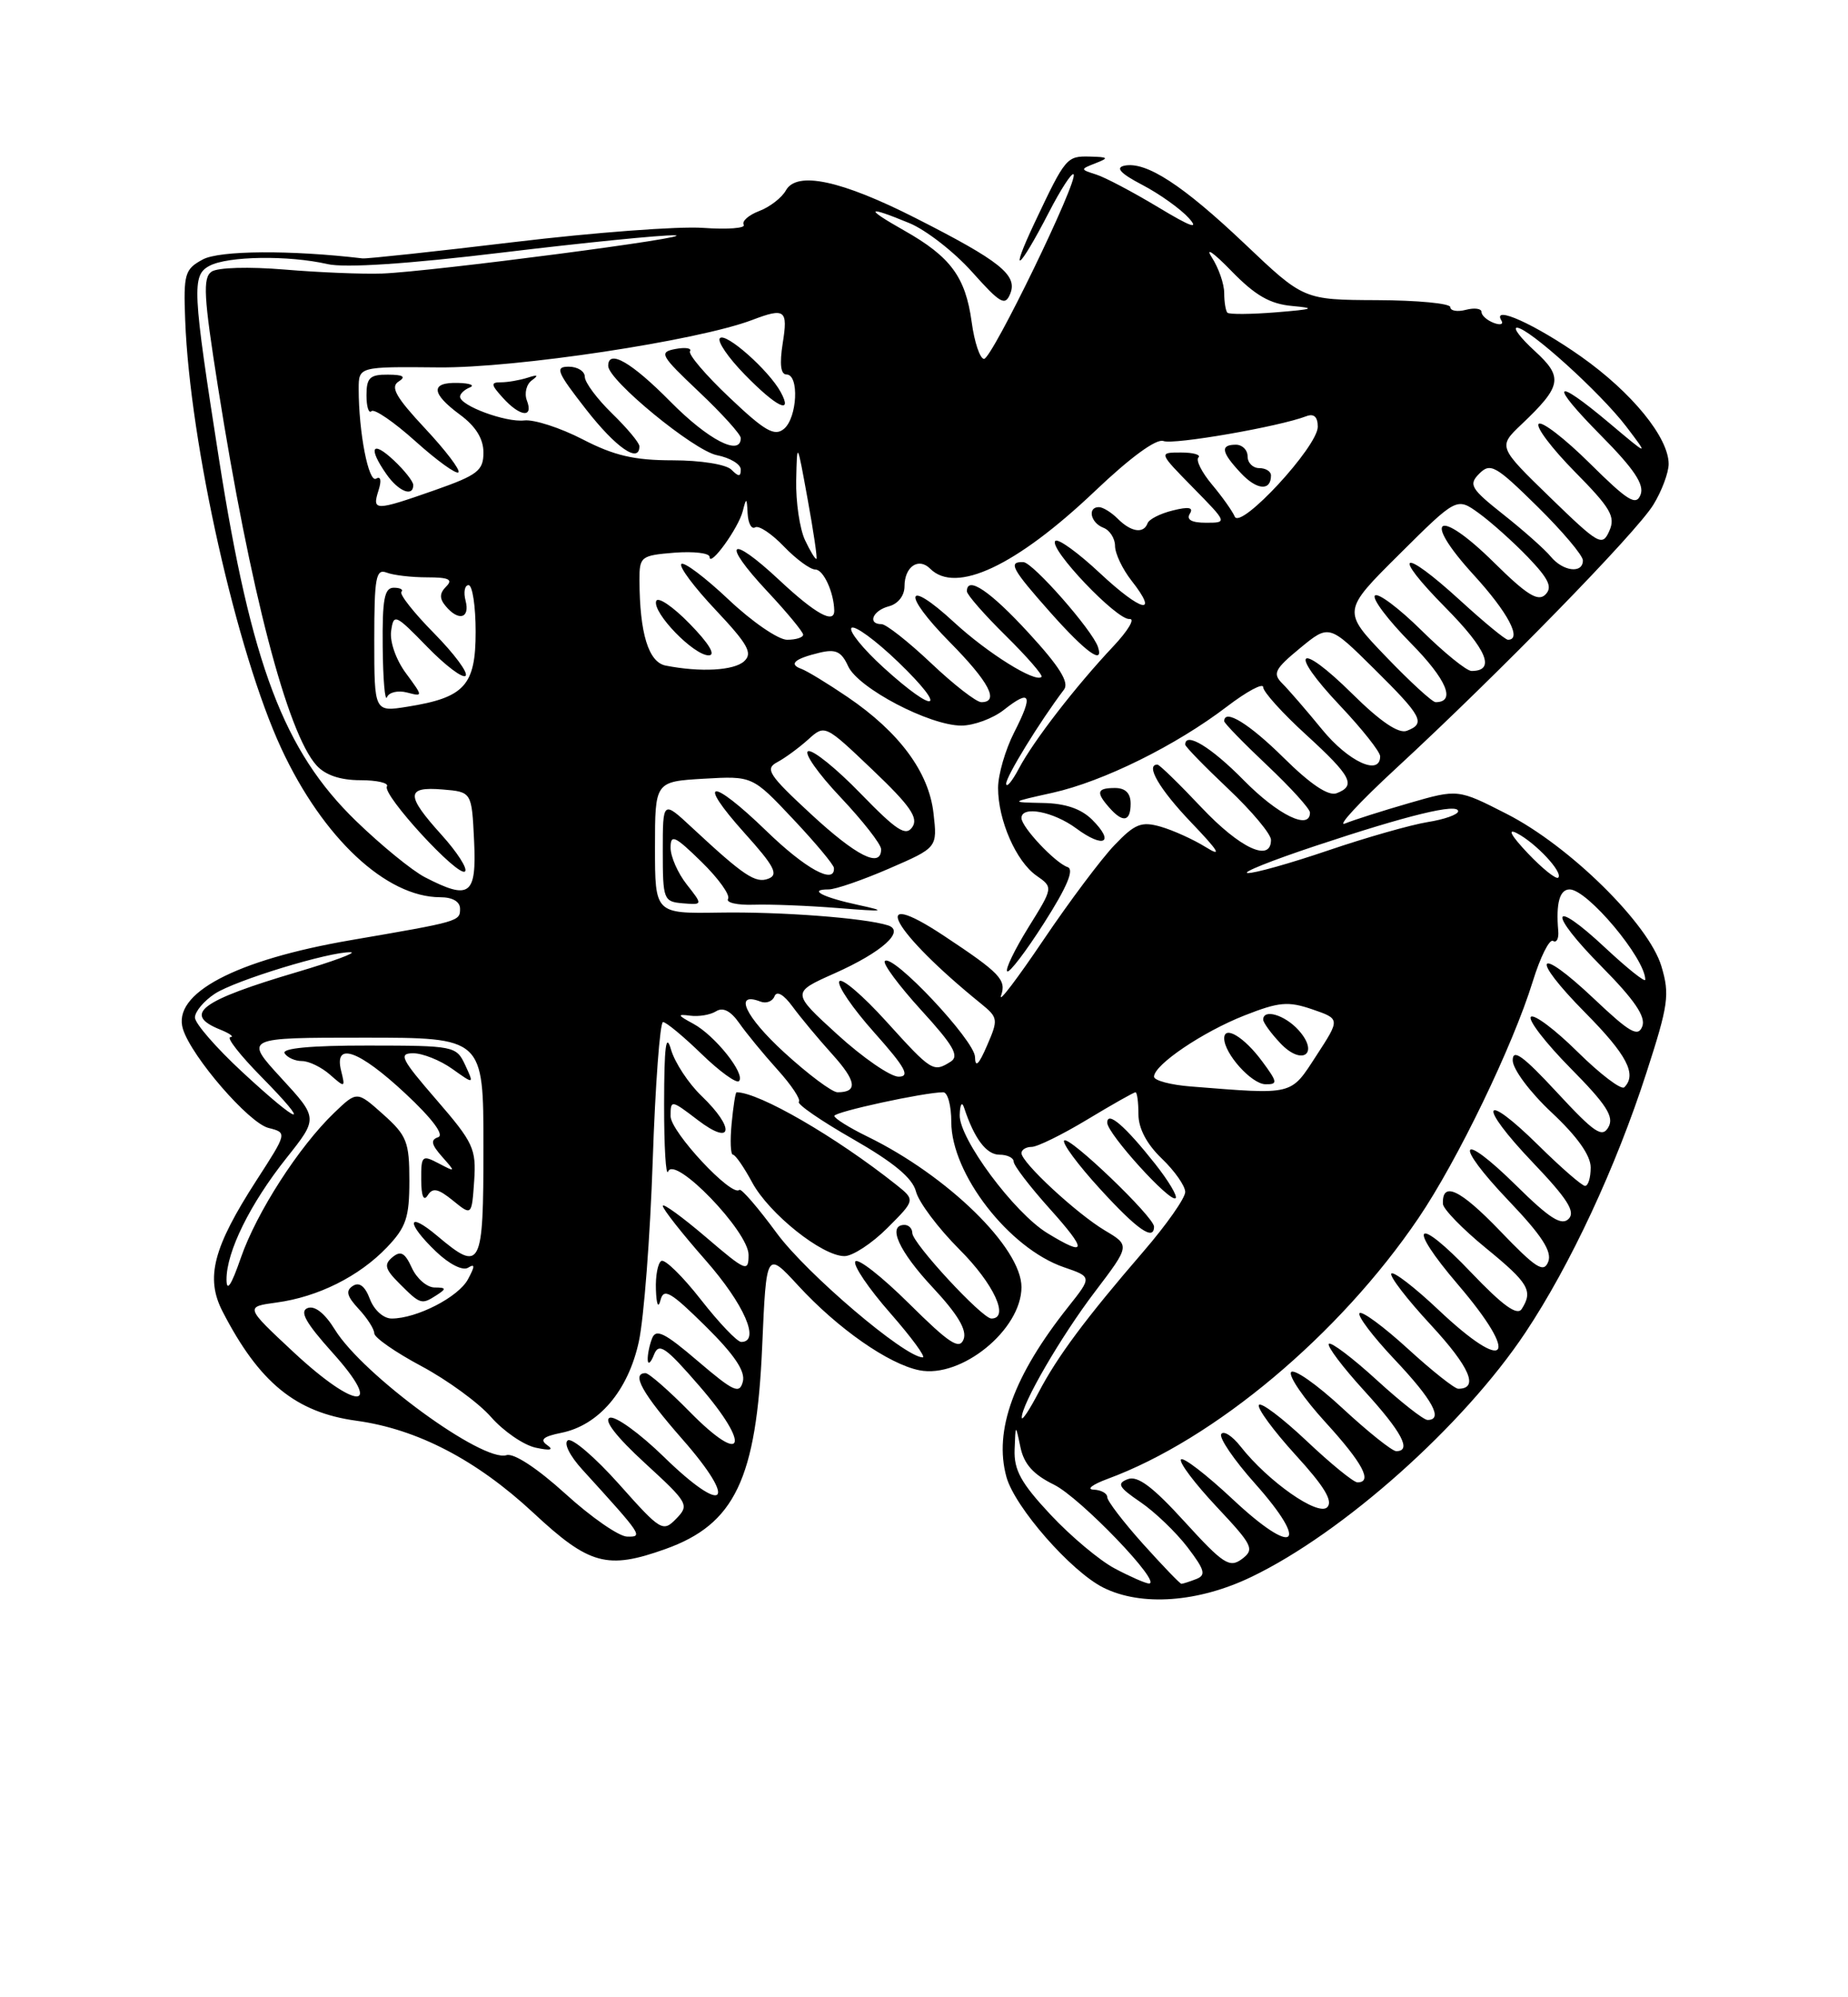 <?xml version="1.0" encoding="UTF-8" standalone="no"?>
<!DOCTYPE svg PUBLIC "-//W3C//DTD SVG 1.1//EN" "http://www.w3.org/Graphics/SVG/1.1/DTD/svg11.dtd" >
<svg xmlns="http://www.w3.org/2000/svg" xmlns:xlink="http://www.w3.org/1999/xlink" version="1.1" viewBox="0 0 237 256">
 <g >
 <path fill="currentColor"
d=" M 160.50 202.11 C 172.28 196.45 187.69 182.71 195.62 170.81 C 201.38 162.17 207.24 149.60 211.15 137.49 C 213.97 128.79 214.16 127.47 213.07 123.85 C 211.45 118.42 201.28 108.42 193.23 104.32 C 186.98 101.13 186.98 101.13 180.74 102.93 C 177.31 103.92 173.60 105.10 172.50 105.55 C 171.40 106.00 174.32 102.84 179.00 98.52 C 192.22 86.32 209.89 68.23 212.04 64.69 C 213.12 62.94 213.99 60.59 214.00 59.48 C 214.00 56.08 209.30 50.31 202.75 45.69 C 196.92 41.59 191.29 39.04 192.55 41.08 C 192.85 41.57 192.41 41.71 191.55 41.38 C 190.70 41.05 190.00 40.43 190.00 39.99 C 190.00 39.55 189.10 39.42 188.00 39.71 C 186.90 40.00 186.00 39.84 186.00 39.37 C 186.00 38.89 181.77 38.49 176.59 38.47 C 167.19 38.43 167.19 38.43 159.65 31.27 C 151.68 23.71 146.96 20.64 144.18 21.24 C 143.02 21.50 143.72 22.25 146.50 23.70 C 148.70 24.85 151.38 26.76 152.45 27.94 C 153.84 29.48 152.74 29.10 148.53 26.56 C 145.30 24.62 141.73 22.73 140.58 22.37 C 138.52 21.71 138.52 21.70 140.50 20.92 C 142.25 20.24 142.16 20.13 139.81 20.07 C 136.79 19.99 136.66 20.15 132.71 28.50 C 129.32 35.67 130.64 34.72 134.52 27.21 C 136.02 24.30 137.44 22.11 137.68 22.34 C 138.37 23.03 127.22 46.00 126.20 46.00 C 125.68 46.00 124.96 43.86 124.61 41.25 C 123.82 35.50 121.91 32.92 116.00 29.57 C 110.83 26.65 111.06 26.30 116.63 28.60 C 118.76 29.48 122.37 32.29 124.66 34.85 C 128.32 38.94 128.91 39.27 129.57 37.62 C 130.51 35.25 128.23 33.44 117.50 27.99 C 107.89 23.11 102.20 21.89 100.79 24.40 C 100.27 25.34 98.72 26.54 97.36 27.05 C 96.00 27.57 95.11 28.36 95.38 28.81 C 95.66 29.25 93.32 29.43 90.19 29.21 C 87.06 28.98 76.17 29.80 66.00 31.02 C 55.83 32.24 47.05 33.18 46.50 33.12 C 37.29 32.03 28.15 32.09 26.00 33.26 C 23.69 34.51 23.52 35.09 23.75 41.06 C 24.36 56.91 30.36 83.61 36.08 95.94 C 41.41 107.41 49.53 115.00 56.46 115.00 C 58.04 115.00 59.00 115.56 59.00 116.48 C 59.00 118.09 58.93 118.11 45.06 120.49 C 30.15 123.05 22.02 127.35 23.47 131.92 C 24.61 135.50 31.92 143.94 34.43 144.57 C 36.84 145.18 36.84 145.18 32.91 151.26 C 27.33 159.90 26.32 163.78 28.54 168.09 C 33.24 177.21 37.93 181.04 45.71 182.10 C 53.51 183.17 61.11 187.12 68.41 193.91 C 75.57 200.58 77.87 201.21 85.32 198.55 C 94.24 195.37 97.01 189.57 97.75 172.52 C 98.28 160.34 98.28 160.34 102.37 164.78 C 107.44 170.29 113.96 174.84 117.90 175.63 C 123.28 176.71 131.00 170.43 131.00 164.97 C 131.00 159.94 121.54 150.70 111.25 145.68 C 108.91 144.54 107.00 143.34 107.00 143.03 C 107.00 142.51 118.56 140.00 120.97 140.00 C 121.54 140.00 122.00 141.71 122.00 143.80 C 122.00 150.45 129.40 160.00 136.43 162.42 C 140.05 163.66 140.05 163.66 137.01 167.49 C 130.00 176.31 127.43 183.36 129.07 189.30 C 130.14 193.18 137.36 201.42 141.50 203.49 C 146.37 205.92 153.67 205.40 160.50 202.11 Z  M 142.97 201.04 C 141.03 200.02 137.32 196.91 134.72 194.13 C 130.95 190.10 130.02 188.42 130.12 185.79 C 130.24 182.50 130.24 182.50 130.87 185.50 C 131.32 187.66 132.53 189.00 135.16 190.29 C 138.54 191.94 149.21 203.06 147.33 202.96 C 146.87 202.93 144.91 202.07 142.97 201.04 Z  M 146.59 197.89 C 144.07 195.08 142.00 192.38 142.00 191.89 C 142.00 191.40 141.21 190.97 140.25 190.93 C 139.29 190.89 140.10 190.27 142.05 189.55 C 155.76 184.50 171.80 171.05 181.92 156.12 C 186.92 148.75 194.02 134.05 196.57 125.80 C 197.54 122.66 198.71 120.32 199.17 120.60 C 199.62 120.89 199.93 120.30 199.84 119.31 C 199.53 115.76 200.02 114.00 201.30 114.00 C 203.58 114.00 211.00 122.85 211.00 125.57 C 211.00 125.96 208.72 124.14 205.93 121.54 C 198.80 114.86 198.40 116.83 205.45 123.94 C 209.63 128.17 211.09 130.32 210.62 131.55 C 210.08 132.97 209.03 132.37 204.43 128.02 C 197.02 121.02 196.09 122.51 203.31 129.81 C 208.64 135.19 209.96 137.71 208.31 139.36 C 207.93 139.74 205.24 137.70 202.33 134.83 C 199.43 131.96 196.73 129.94 196.33 130.33 C 195.94 130.73 198.23 133.69 201.42 136.92 C 206.01 141.56 207.03 143.13 206.28 144.46 C 205.48 145.89 204.50 145.22 199.67 140.01 C 195.34 135.34 194.00 134.36 194.00 135.90 C 194.00 137.03 196.20 139.98 199.00 142.60 C 202.27 145.66 204.00 148.09 204.00 149.64 C 204.00 150.94 203.68 152.00 203.28 152.00 C 202.89 152.00 200.20 149.66 197.31 146.81 C 190.05 139.65 189.42 141.49 196.56 148.98 C 201.02 153.65 202.08 155.32 201.17 156.23 C 200.26 157.14 198.73 156.17 194.52 152.02 C 187.14 144.74 186.28 146.35 193.50 153.92 C 197.72 158.34 199.06 160.40 198.56 161.71 C 197.98 163.21 196.99 162.57 192.35 157.74 C 187.24 152.43 184.93 151.34 185.05 154.31 C 185.08 154.96 187.55 157.51 190.55 159.96 C 196.05 164.45 196.64 165.45 195.16 167.77 C 194.58 168.69 192.74 167.36 188.68 163.11 C 181.57 155.64 180.28 156.82 186.99 164.66 C 195.06 174.10 193.33 176.26 184.43 167.84 C 181.43 165.01 178.73 162.93 178.44 163.23 C 178.14 163.53 180.43 166.51 183.53 169.85 C 188.51 175.24 189.70 178.00 187.02 178.00 C 186.55 178.00 183.63 175.69 180.55 172.87 C 177.46 170.05 174.67 167.99 174.36 168.31 C 174.04 168.63 176.08 171.32 178.89 174.29 C 183.73 179.41 185.14 182.00 183.08 182.00 C 182.57 182.00 179.63 179.69 176.55 176.87 C 173.46 174.05 170.70 171.96 170.42 172.24 C 170.15 172.52 172.19 175.23 174.96 178.26 C 179.79 183.55 181.09 186.00 179.06 186.00 C 178.54 186.00 175.42 183.51 172.14 180.47 C 168.85 177.42 165.90 175.36 165.57 175.88 C 165.25 176.40 167.24 179.29 169.99 182.30 C 174.76 187.52 176.08 190.00 174.09 190.00 C 173.59 190.00 170.65 187.60 167.55 184.67 C 164.44 181.74 161.70 179.67 161.45 180.08 C 161.20 180.49 163.31 183.36 166.14 186.47 C 169.84 190.51 170.99 192.41 170.21 193.19 C 169.03 194.37 162.64 189.90 159.10 185.40 C 158.03 184.04 156.92 183.33 156.62 183.81 C 156.32 184.29 158.27 187.15 160.96 190.16 C 168.07 198.15 166.04 199.61 158.13 192.20 C 154.70 188.99 151.70 186.68 151.45 187.07 C 151.21 187.47 153.27 190.19 156.04 193.14 C 160.68 198.08 160.92 198.58 159.28 199.82 C 157.69 201.00 156.89 200.49 151.92 195.04 C 147.83 190.55 145.89 189.10 144.63 189.59 C 143.19 190.14 143.45 190.62 146.26 192.53 C 148.11 193.79 150.82 196.39 152.29 198.31 C 154.53 201.25 154.70 201.90 153.39 202.40 C 152.54 202.73 151.69 203.00 151.51 203.00 C 151.33 203.00 149.12 200.70 146.59 197.89 Z  M 72.51 191.46 C 68.89 188.18 65.90 186.22 64.96 186.51 C 61.92 187.48 46.55 176.24 42.96 170.44 C 41.66 168.33 40.37 167.31 39.45 167.66 C 38.38 168.07 39.20 169.54 42.63 173.36 C 49.40 180.87 45.75 180.85 37.67 173.33 C 31.42 167.50 31.42 167.50 35.46 166.95 C 40.79 166.23 46.04 163.61 49.61 159.89 C 52.08 157.30 52.50 156.07 52.50 151.35 C 52.50 146.35 52.18 145.55 49.14 142.83 C 45.78 139.83 45.78 139.83 42.87 142.62 C 38.33 146.97 32.90 155.41 30.89 161.21 C 29.67 164.74 29.06 165.67 29.05 164.00 C 29.04 160.44 32.06 154.31 36.75 148.41 C 40.80 143.32 40.80 143.32 36.05 138.16 C 31.31 133.00 31.31 133.00 46.66 133.00 C 62.00 133.00 62.00 133.00 62.00 147.00 C 62.00 162.55 61.70 163.14 56.08 158.41 C 52.17 155.12 52.04 156.71 55.92 160.42 C 57.60 162.03 59.34 162.91 60.02 162.49 C 60.93 161.93 60.93 162.27 60.02 163.96 C 58.80 166.25 53.44 169.00 50.23 169.00 C 49.18 169.00 47.98 167.92 47.44 166.51 C 46.82 164.85 46.08 164.28 45.25 164.82 C 44.30 165.43 44.48 166.14 46.00 167.77 C 47.10 168.95 48.00 170.36 48.00 170.90 C 48.00 171.44 50.72 173.33 54.04 175.10 C 57.35 176.87 61.38 179.80 62.97 181.62 C 64.57 183.44 67.14 185.21 68.69 185.55 C 70.58 185.96 71.07 185.85 70.17 185.22 C 69.19 184.53 69.66 184.12 71.98 183.65 C 76.79 182.69 80.56 178.26 81.93 171.95 C 82.58 168.95 83.38 158.51 83.71 148.75 C 84.04 138.99 84.64 131.00 85.03 131.00 C 85.43 131.00 87.65 132.84 89.96 135.08 C 92.28 137.33 94.44 138.89 94.77 138.57 C 95.65 137.68 91.68 132.70 88.90 131.21 C 86.88 130.12 86.81 129.96 88.50 130.18 C 89.60 130.33 91.10 130.08 91.83 129.62 C 92.72 129.06 93.71 129.57 94.81 131.14 C 95.72 132.44 97.92 135.12 99.71 137.10 C 101.50 139.08 102.73 140.93 102.45 141.22 C 102.16 141.50 105.29 143.66 109.39 146.00 C 114.64 149.01 117.03 151.00 117.47 152.72 C 117.81 154.07 120.31 157.41 123.04 160.14 C 127.46 164.55 129.51 169.00 127.14 169.00 C 125.95 169.00 117.00 159.33 117.00 158.04 C 117.00 157.47 116.55 157.00 116.00 157.00 C 113.75 157.00 115.27 160.37 119.62 165.02 C 122.83 168.46 124.03 170.47 123.58 171.66 C 123.04 173.05 121.76 172.21 116.58 167.08 C 113.10 163.63 110.00 161.20 109.69 161.69 C 109.39 162.18 111.40 165.15 114.16 168.29 C 116.91 171.43 118.79 173.99 118.33 173.98 C 116.00 173.94 103.45 163.26 99.62 158.06 C 97.21 154.78 95.05 152.28 94.82 152.51 C 93.85 153.48 86.00 145.07 86.00 143.06 C 86.00 140.94 86.07 140.95 89.50 143.57 C 93.96 146.97 94.32 144.64 89.97 140.47 C 88.31 138.88 86.55 136.21 86.06 134.54 C 85.41 132.28 85.18 134.07 85.17 141.50 C 85.16 147.00 85.40 150.89 85.69 150.15 C 86.54 148.04 96.00 157.85 96.00 160.83 C 96.00 163.10 95.68 162.97 90.50 158.54 C 87.47 155.96 85.00 154.17 85.00 154.56 C 85.00 154.96 87.47 158.10 90.50 161.54 C 95.46 167.19 97.55 172.00 95.06 172.00 C 94.54 172.00 92.21 169.55 89.87 166.56 C 87.53 163.57 85.25 161.34 84.81 161.62 C 84.36 161.89 84.05 163.55 84.12 165.31 C 84.19 167.23 84.42 167.76 84.71 166.63 C 85.12 165.05 86.02 165.58 90.48 169.98 C 94.18 173.63 95.61 175.76 95.27 177.08 C 94.84 178.72 94.11 178.39 89.50 174.46 C 85.22 170.80 84.12 170.26 83.62 171.56 C 83.28 172.44 83.03 173.69 83.07 174.33 C 83.11 174.97 83.47 174.66 83.87 173.64 C 84.50 172.04 85.34 172.62 89.73 177.69 C 96.40 185.39 95.41 188.01 88.49 180.99 C 85.79 178.24 83.22 176.00 82.79 176.00 C 80.91 176.00 82.37 178.61 87.55 184.51 C 94.75 192.72 92.98 194.37 85.15 186.74 C 82.04 183.71 78.91 181.45 78.20 181.72 C 77.38 182.02 79.06 184.18 82.70 187.52 C 88.27 192.63 88.43 192.90 86.73 194.65 C 85.02 196.41 84.75 196.25 79.39 190.23 C 76.33 186.80 73.38 184.27 72.83 184.61 C 72.26 184.96 73.05 186.57 74.68 188.36 C 82.41 196.85 82.51 197.00 80.42 196.95 C 79.37 196.93 75.80 194.46 72.51 191.46 Z  M 56.00 166.00 C 57.28 165.17 57.24 165.03 55.73 165.02 C 54.75 165.01 53.45 163.88 52.82 162.51 C 51.93 160.56 51.39 160.26 50.33 161.14 C 49.21 162.07 49.37 162.67 51.24 164.53 C 53.92 167.21 54.06 167.25 56.00 166.00 Z  M 113.80 157.40 C 117.39 153.81 117.39 153.81 114.95 151.86 C 107.19 145.70 97.34 140.00 94.46 140.00 C 94.32 140.00 94.04 141.80 93.83 144.00 C 93.62 146.20 93.69 148.00 94.00 148.00 C 94.30 148.00 95.41 149.60 96.46 151.55 C 98.62 155.56 105.43 161.00 108.30 161.00 C 109.34 161.00 111.82 159.38 113.80 157.40 Z  M 55.96 140.95 C 51.43 135.72 51.07 135.00 53.00 135.00 C 54.20 135.00 56.46 135.90 58.00 137.00 C 60.81 139.00 60.81 139.00 59.66 136.51 C 58.52 134.07 58.27 134.02 47.19 134.01 C 39.90 134.00 36.10 134.36 36.50 135.00 C 36.84 135.55 37.84 136.00 38.73 136.00 C 39.62 136.00 41.24 136.79 42.33 137.75 C 44.25 139.44 44.29 139.42 43.75 137.25 C 42.80 133.45 46.02 134.59 52.00 140.17 C 55.44 143.38 57.01 145.48 56.19 145.76 C 55.19 146.10 55.31 146.69 56.69 148.25 C 58.46 150.25 58.46 150.27 56.25 149.11 C 54.13 148.00 54.00 148.12 54.02 151.21 C 54.03 153.31 54.33 154.03 54.85 153.21 C 55.49 152.19 56.19 152.34 58.09 153.88 C 60.50 155.84 60.50 155.84 60.81 151.37 C 61.09 147.24 60.72 146.45 55.96 140.95 Z  M 131.04 181.72 C 130.95 180.10 136.07 171.28 140.42 165.57 C 144.93 159.63 144.93 159.63 141.71 157.72 C 138.07 155.55 131.00 149.00 131.00 147.80 C 131.00 147.36 131.59 147.00 132.31 147.00 C 133.03 147.00 136.23 145.43 139.43 143.50 C 142.63 141.57 145.41 140.00 145.62 140.00 C 145.83 140.00 146.00 141.27 146.00 142.81 C 146.00 144.63 147.06 146.64 149.00 148.50 C 150.65 150.08 152.00 152.01 152.00 152.78 C 152.00 153.56 149.61 156.96 146.69 160.35 C 139.21 169.02 135.59 173.88 133.18 178.50 C 132.03 180.70 131.07 182.15 131.04 181.72 Z  M 148.00 157.22 C 148.00 155.98 137.11 145.55 136.48 146.18 C 136.17 146.49 138.23 149.28 141.06 152.37 C 145.84 157.61 148.00 159.11 148.00 157.22 Z  M 148.16 149.20 C 144.27 144.29 142.00 142.34 142.00 143.90 C 142.00 145.30 150.10 154.23 150.77 153.57 C 151.03 153.31 149.85 151.34 148.16 149.20 Z  M 134.33 158.06 C 130.06 155.46 122.98 145.92 123.08 142.91 C 123.12 141.52 123.37 141.13 123.65 142.00 C 124.95 145.94 126.50 148.00 128.17 148.00 C 129.18 148.00 130.00 148.40 130.00 148.89 C 130.00 149.38 132.07 152.08 134.59 154.89 C 139.49 160.34 139.42 161.17 134.33 158.06 Z  M 31.06 137.39 C 27.73 134.31 25.00 131.17 25.00 130.42 C 25.00 129.66 26.15 128.29 27.55 127.37 C 30.18 125.65 42.28 121.96 44.98 122.05 C 45.82 122.08 42.74 123.22 38.14 124.58 C 25.71 128.25 23.36 130.00 28.25 131.97 C 29.49 132.47 30.07 132.90 29.54 132.94 C 29.01 132.97 30.79 135.25 33.50 138.00 C 40.14 144.74 38.57 144.35 31.06 137.39 Z  M 100.58 134.90 C 95.56 130.31 94.03 127.03 97.54 128.38 C 98.27 128.66 99.08 128.35 99.33 127.69 C 99.62 126.96 100.50 127.46 101.63 129.00 C 102.64 130.38 104.92 133.12 106.71 135.10 C 109.85 138.57 110.05 140.00 107.41 140.00 C 106.72 140.00 103.65 137.71 100.58 134.90 Z  M 152.75 139.26 C 150.14 139.06 148.00 138.49 148.00 138.00 C 148.00 136.48 154.24 132.26 159.61 130.15 C 164.03 128.41 165.20 128.31 168.30 129.37 C 171.88 130.60 171.88 130.60 168.82 135.30 C 165.47 140.45 166.02 140.31 152.75 139.26 Z  M 161.88 136.05 C 159.57 132.92 157.00 131.37 157.00 133.09 C 157.00 135.04 160.50 138.94 162.28 138.97 C 163.89 139.00 163.86 138.72 161.88 136.05 Z  M 166.52 132.02 C 164.76 130.08 162.00 129.26 162.00 130.69 C 162.00 131.06 162.98 132.42 164.19 133.70 C 166.99 136.69 169.27 135.06 166.52 132.02 Z  M 107.41 132.61 C 101.50 127.22 101.50 127.22 107.00 124.77 C 113.14 122.04 116.16 119.32 113.86 118.60 C 110.87 117.65 100.05 116.84 92.25 116.97 C 84.00 117.10 84.00 117.10 84.00 108.64 C 84.00 100.18 84.00 100.18 90.25 99.81 C 96.50 99.45 96.50 99.45 101.70 104.97 C 104.57 108.01 106.93 110.84 106.95 111.25 C 107.09 113.44 103.30 111.37 98.27 106.49 C 91.14 99.59 89.21 99.79 95.49 106.78 C 99.31 111.02 99.88 112.11 98.55 112.62 C 96.89 113.26 95.41 112.27 88.75 106.08 C 85.00 102.59 85.00 102.59 85.00 109.08 C 85.00 115.32 85.10 115.57 87.57 115.78 C 90.14 115.99 90.14 115.99 88.07 113.36 C 86.93 111.91 86.00 109.80 86.00 108.66 C 86.00 106.87 86.54 107.12 89.96 110.46 C 92.14 112.59 93.67 114.72 93.37 115.21 C 93.07 115.69 94.55 116.03 96.66 115.96 C 98.77 115.89 103.65 116.08 107.50 116.39 C 113.48 116.87 113.86 116.81 110.11 116.00 C 105.50 115.01 103.56 114.00 106.27 114.00 C 107.15 114.00 110.65 112.79 114.04 111.32 C 120.22 108.64 120.22 108.64 119.72 104.25 C 119.13 98.97 115.34 93.85 108.70 89.34 C 106.14 87.60 103.47 85.98 102.77 85.73 C 101.10 85.13 101.89 84.43 105.10 83.66 C 107.18 83.16 107.91 83.50 108.77 85.39 C 110.05 88.20 119.21 93.00 123.29 93.00 C 124.88 93.00 127.34 92.09 128.74 90.99 C 132.19 88.27 132.54 89.02 130.07 93.86 C 128.93 96.09 128.00 99.30 128.00 100.99 C 128.00 105.13 130.31 110.41 132.93 112.24 C 135.08 113.74 135.08 113.74 131.88 118.88 C 130.13 121.71 128.90 124.24 129.17 124.50 C 129.43 124.76 131.57 121.96 133.92 118.27 C 136.85 113.68 137.79 111.43 136.92 111.14 C 135.33 110.61 131.00 106.01 131.00 104.85 C 131.00 103.23 135.09 104.01 138.03 106.18 C 141.56 108.79 143.02 108.02 140.08 105.08 C 138.67 103.67 136.64 102.97 133.75 102.92 C 129.50 102.83 129.50 102.83 135.00 101.61 C 141.49 100.16 150.80 95.56 157.33 90.58 C 159.90 88.62 162.00 87.49 162.00 88.08 C 162.00 88.67 164.47 91.41 167.50 94.17 C 173.33 99.50 173.95 100.70 171.42 101.67 C 170.37 102.07 168.09 100.55 164.64 97.14 C 160.20 92.75 157.00 90.79 157.00 92.44 C 157.00 92.69 159.47 95.23 162.50 98.09 C 165.53 100.95 168.00 103.67 168.00 104.15 C 168.00 106.47 163.90 104.47 159.50 100.00 C 155.33 95.76 152.00 93.74 152.00 95.44 C 152.00 95.69 154.47 98.23 157.50 101.09 C 160.53 103.95 163.00 106.90 163.00 107.65 C 163.00 110.58 159.04 108.74 154.09 103.50 C 151.23 100.47 148.69 98.00 148.44 98.00 C 146.85 98.00 148.68 101.14 152.75 105.40 C 156.32 109.13 156.79 109.92 154.62 108.57 C 153.04 107.59 150.45 106.42 148.86 105.96 C 146.38 105.25 145.55 105.58 142.93 108.32 C 141.25 110.07 137.14 115.55 133.80 120.50 C 130.46 125.45 128.02 128.66 128.38 127.62 C 129.09 125.58 128.28 124.73 121.05 119.94 C 111.08 113.34 114.40 119.41 125.81 128.64 C 128.01 130.43 128.04 130.66 126.59 134.00 C 125.52 136.48 125.07 136.91 125.04 135.47 C 125.00 133.36 114.48 122.18 113.48 123.18 C 113.17 123.49 115.27 126.32 118.13 129.46 C 122.27 133.99 123.06 135.35 121.93 136.07 C 119.69 137.48 119.49 137.35 113.68 130.94 C 110.66 127.60 107.94 125.28 107.64 125.78 C 107.33 126.28 109.34 129.23 112.12 132.34 C 116.12 136.83 116.76 138.00 115.24 138.00 C 114.19 138.00 110.66 135.57 107.41 132.61 Z  M 145.00 103.00 C 145.00 101.67 144.33 101.00 143.00 101.00 C 140.68 101.00 140.52 101.54 142.25 103.50 C 144.01 105.51 145.00 105.33 145.00 103.00 Z  M 54.50 112.44 C 52.85 111.59 48.86 108.33 45.63 105.20 C 36.40 96.24 32.23 85.23 28.10 58.94 C 24.67 37.04 24.58 35.29 26.87 34.07 C 29.21 32.82 37.00 32.70 42.00 33.85 C 44.26 34.36 52.25 33.84 64.50 32.36 C 74.95 31.10 84.85 30.11 86.50 30.16 C 90.17 30.27 55.29 34.83 49.00 35.06 C 46.52 35.15 40.90 34.92 36.50 34.55 C 31.92 34.17 27.92 34.28 27.13 34.82 C 25.99 35.61 26.12 38.02 27.96 49.63 C 32.08 75.71 36.84 93.95 40.59 98.10 C 41.72 99.35 43.65 100.00 46.21 100.00 C 48.36 100.00 49.90 100.36 49.62 100.80 C 48.98 101.85 58.80 112.53 59.64 111.69 C 59.99 111.34 58.64 109.24 56.64 107.02 C 52.02 101.91 52.04 100.80 56.75 101.19 C 60.50 101.50 60.50 101.50 60.80 107.75 C 61.13 114.77 60.26 115.41 54.50 112.44 Z  M 195.93 109.36 C 193.82 107.13 193.27 106.15 194.51 106.78 C 196.96 108.04 200.50 111.83 199.84 112.49 C 199.58 112.75 197.82 111.35 195.93 109.36 Z  M 168.68 108.43 C 180.61 104.46 187.00 102.91 187.00 103.98 C 187.00 104.40 185.24 105.03 183.08 105.37 C 180.93 105.72 175.19 107.35 170.34 109.00 C 165.49 110.65 160.84 111.96 160.01 111.90 C 159.18 111.85 163.08 110.29 168.68 108.43 Z  M 103.99 104.33 C 98.57 99.32 98.07 98.54 99.68 97.69 C 100.68 97.16 102.46 95.85 103.64 94.79 C 105.79 92.85 105.79 92.85 111.91 98.68 C 116.71 103.25 117.81 104.82 117.01 106.00 C 116.17 107.24 115.01 106.48 110.37 101.71 C 107.28 98.52 104.26 96.08 103.65 96.28 C 103.05 96.48 104.90 99.13 107.78 102.17 C 110.65 105.21 113.00 108.21 113.00 108.85 C 113.00 111.33 109.85 109.75 103.99 104.33 Z  M 129.04 100.45 C 129.01 99.55 133.33 92.51 136.46 88.38 C 137.15 87.47 135.87 85.42 131.96 81.17 C 126.99 75.75 124.00 73.74 124.00 75.79 C 124.00 76.22 126.24 78.78 128.98 81.48 C 131.71 84.17 133.78 86.55 133.57 86.76 C 132.79 87.55 126.64 83.71 122.37 79.77 C 116.07 73.96 115.61 76.03 121.81 82.31 C 126.85 87.41 128.21 90.00 125.85 90.00 C 125.21 90.00 122.31 87.75 119.41 85.00 C 116.50 82.25 113.64 80.00 113.06 80.00 C 111.20 80.00 111.92 78.25 114.00 77.71 C 115.17 77.40 116.00 76.35 116.00 75.15 C 116.00 72.63 117.80 71.40 119.29 72.89 C 122.58 76.18 130.32 72.54 140.42 62.95 C 144.97 58.62 148.31 56.18 149.21 56.53 C 150.53 57.03 164.05 54.69 167.55 53.34 C 168.51 52.98 169.00 53.44 169.00 54.70 C 169.00 57.24 159.08 67.96 158.35 66.21 C 158.05 65.51 156.74 63.66 155.43 62.10 C 154.13 60.55 153.34 58.99 153.69 58.64 C 154.05 58.29 153.04 58.00 151.46 58.00 C 148.58 58.00 148.58 58.00 153.00 62.50 C 157.42 67.00 157.42 67.00 154.65 67.00 C 152.82 67.00 152.12 66.61 152.59 65.85 C 153.10 65.04 152.47 64.91 150.40 65.43 C 148.80 65.82 147.35 66.56 147.17 67.07 C 146.67 68.44 145.06 68.20 143.36 66.50 C 142.53 65.67 141.44 65.00 140.93 65.00 C 139.43 65.00 139.86 67.01 141.50 67.64 C 142.32 67.95 143.00 69.01 143.00 69.97 C 143.00 70.94 143.95 72.94 145.11 74.42 C 148.71 79.00 146.39 78.44 141.05 73.45 C 138.26 70.84 135.69 68.98 135.34 69.33 C 134.42 70.25 143.25 79.53 144.86 79.34 C 145.61 79.26 144.67 80.83 142.78 82.84 C 137.96 87.96 132.55 94.95 130.67 98.50 C 129.80 100.15 129.06 101.03 129.04 100.45 Z  M 140.81 82.92 C 140.09 80.76 132.47 72.10 131.25 72.05 C 129.23 71.97 129.74 72.91 134.75 78.55 C 139.25 83.61 141.60 85.31 140.81 82.92 Z  M 163.00 60.94 C 163.00 60.42 162.32 60.00 161.50 60.00 C 160.68 60.00 160.00 59.33 160.00 58.50 C 160.00 57.67 159.32 57.00 158.50 57.00 C 156.45 57.00 156.62 57.96 159.15 60.65 C 161.19 62.83 163.00 62.97 163.00 60.94 Z  M 169.57 93.52 C 167.56 91.06 165.25 88.40 164.45 87.60 C 163.18 86.33 163.47 85.76 166.72 83.08 C 170.45 80.01 170.45 80.01 176.22 85.72 C 182.41 91.84 182.88 92.73 180.42 93.67 C 179.37 94.07 177.04 92.50 173.45 88.95 C 166.46 82.04 165.10 83.30 171.84 90.43 C 174.68 93.43 177.00 96.36 177.00 96.94 C 177.00 99.50 172.94 97.63 169.57 93.52 Z  M 48.00 82.02 C 48.00 74.01 48.21 72.87 49.58 73.39 C 50.45 73.73 52.79 74.00 54.78 74.00 C 57.56 74.00 58.13 74.27 57.22 75.18 C 56.36 76.04 56.34 76.71 57.15 77.68 C 58.80 79.67 60.30 79.27 59.71 77.00 C 59.42 75.90 59.60 75.00 60.09 75.00 C 60.59 75.00 61.00 77.69 61.00 80.98 C 61.00 87.86 59.59 89.41 52.25 90.58 C 48.00 91.26 48.00 91.26 48.00 82.02 Z  M 52.19 88.76 C 54.27 89.30 54.27 89.29 52.06 86.29 C 50.79 84.58 49.97 82.24 50.16 80.89 C 50.48 78.61 50.69 78.70 54.77 82.89 C 57.12 85.31 59.35 86.99 59.71 86.62 C 60.08 86.25 58.26 83.80 55.67 81.17 C 53.07 78.54 51.19 76.15 51.48 75.86 C 51.76 75.57 51.33 75.33 50.50 75.33 C 49.29 75.33 49.02 76.81 49.08 82.92 C 49.12 87.09 49.37 89.99 49.63 89.36 C 49.88 88.73 51.04 88.46 52.19 88.76 Z  M 113.35 85.60 C 110.68 83.18 108.82 80.87 109.20 80.48 C 109.59 80.09 112.29 82.06 115.20 84.86 C 121.68 91.10 120.10 91.73 113.35 85.60 Z  M 177.74 84.16 C 172.13 78.32 172.13 78.32 179.47 71.03 C 186.82 63.73 186.82 63.73 189.66 65.78 C 191.22 66.91 194.05 69.44 195.95 71.41 C 198.64 74.22 199.13 75.27 198.19 76.21 C 197.25 77.15 195.80 76.25 191.59 72.09 C 184.39 64.98 182.22 66.27 188.97 73.66 C 193.40 78.50 195.25 82.00 193.39 82.00 C 193.05 82.00 190.32 79.75 187.31 77.00 C 179.71 70.05 178.30 70.72 185.40 77.90 C 190.72 83.28 191.84 86.00 188.72 86.00 C 188.08 86.00 185.20 83.66 182.31 80.81 C 179.41 77.95 176.73 75.94 176.33 76.33 C 175.94 76.73 178.01 79.47 180.93 82.43 C 185.54 87.10 186.76 90.00 184.11 90.00 C 183.69 90.00 180.82 87.37 177.74 84.16 Z  M 85.37 85.31 C 83.17 84.88 82.03 81.18 82.01 74.35 C 82.00 71.34 82.19 71.19 86.50 70.84 C 88.97 70.65 91.00 70.89 91.00 71.38 C 91.00 72.81 94.71 67.69 95.26 65.50 C 95.71 63.72 95.78 63.76 95.88 65.81 C 95.95 67.08 96.38 67.88 96.85 67.59 C 97.31 67.31 98.97 68.41 100.53 70.04 C 102.10 71.67 103.91 73.00 104.57 73.00 C 105.60 73.00 106.94 75.91 106.99 78.25 C 107.02 80.04 104.57 78.68 99.94 74.35 C 93.52 68.35 92.41 69.39 98.40 75.79 C 100.93 78.49 103.00 81.00 103.00 81.35 C 103.00 81.71 102.07 82.00 100.94 82.00 C 99.81 82.00 96.43 79.68 93.43 76.84 C 90.43 74.01 87.71 71.96 87.38 72.29 C 87.05 72.62 89.03 75.27 91.79 78.19 C 95.92 82.58 96.56 83.72 95.44 84.75 C 94.14 85.95 89.85 86.19 85.37 85.31 Z  M 88.46 79.96 C 86.30 77.74 84.36 76.43 84.15 77.04 C 83.66 78.53 88.96 84.00 90.89 84.00 C 91.84 84.00 90.94 82.50 88.46 79.96 Z  M 198.87 71.33 C 198.12 70.42 195.40 68.00 192.83 65.97 C 188.59 62.61 188.31 62.12 189.72 60.70 C 191.14 59.28 191.83 59.67 197.14 64.90 C 200.37 68.08 203.00 71.19 203.00 71.83 C 203.00 73.56 200.45 73.25 198.87 71.33 Z  M 103.24 69.23 C 102.56 67.78 102.05 64.33 102.11 61.55 C 102.22 56.51 102.22 56.52 103.57 63.95 C 104.32 68.05 104.83 71.50 104.71 71.63 C 104.58 71.75 103.92 70.67 103.24 69.23 Z  M 198.77 63.73 C 192.11 57.26 192.11 57.26 195.14 54.38 C 200.31 49.47 200.51 48.35 196.82 44.98 C 195.02 43.34 194.00 42.00 194.54 42.00 C 196.04 42.00 205.25 50.33 208.56 54.67 C 211.47 58.50 211.47 58.50 206.42 54.25 C 199.18 48.16 198.58 49.01 205.32 55.82 C 209.55 60.09 210.90 62.10 210.40 63.40 C 209.83 64.88 208.79 64.24 203.89 59.39 C 200.68 56.21 197.73 53.94 197.33 54.33 C 196.94 54.73 199.03 57.49 201.98 60.48 C 206.56 65.12 207.21 66.22 206.39 68.05 C 205.49 70.08 205.06 69.83 198.77 63.73 Z  M 48.54 62.87 C 48.95 61.59 48.83 60.99 48.24 61.35 C 47.27 61.95 46.00 55.43 46.00 49.86 C 46.00 46.99 46.00 46.99 56.25 47.09 C 66.13 47.19 89.51 43.66 96.47 41.01 C 100.68 39.41 101.07 39.71 100.38 44.00 C 99.96 46.68 100.12 48.00 100.87 48.00 C 102.52 48.00 102.25 53.55 100.54 54.97 C 99.33 55.97 98.09 55.26 93.56 50.96 C 90.52 48.09 88.24 45.42 88.49 45.02 C 88.74 44.62 87.90 44.49 86.62 44.73 C 84.47 45.14 84.68 45.53 89.65 50.23 C 92.59 53.01 95.00 55.67 95.00 56.15 C 95.00 58.54 90.83 56.39 86.00 51.50 C 80.98 46.42 78.00 44.70 78.00 46.90 C 78.00 48.74 88.97 57.74 91.93 58.34 C 93.62 58.67 95.00 59.50 95.00 60.18 C 95.00 61.13 94.73 61.13 93.80 60.20 C 93.12 59.52 89.86 59.00 86.27 59.00 C 81.35 59.00 78.76 58.40 74.72 56.31 C 71.85 54.83 68.48 53.74 67.23 53.89 C 64.85 54.16 59.00 52.00 59.00 50.84 C 59.00 50.47 59.56 49.94 60.25 49.66 C 60.94 49.38 60.26 49.12 58.75 49.08 C 55.18 48.98 55.26 50.40 59.00 53.16 C 61.01 54.64 62.00 56.24 62.00 58.00 C 62.00 60.32 61.27 60.89 55.75 62.83 C 48.07 65.52 47.70 65.52 48.54 62.87 Z  M 53.00 62.17 C 53.00 61.72 51.88 60.29 50.50 59.00 C 47.70 56.37 47.17 57.37 49.56 60.78 C 51.10 62.99 53.00 63.75 53.00 62.17 Z  M 54.51 54.91 C 50.78 50.92 50.03 49.60 51.11 48.91 C 52.11 48.28 51.72 48.03 49.75 48.02 C 47.43 48.00 47.00 48.42 47.00 50.67 C 47.00 52.13 47.29 53.05 47.64 52.70 C 47.99 52.35 50.52 54.08 53.28 56.56 C 56.03 59.03 58.51 60.82 58.79 60.54 C 59.07 60.26 57.15 57.73 54.51 54.91 Z  M 82.00 57.20 C 82.00 56.75 80.42 54.87 78.50 53.00 C 76.58 51.13 75.00 49.02 75.00 48.30 C 75.00 47.59 74.07 47.00 72.94 47.00 C 71.13 47.00 71.41 47.67 75.18 52.50 C 79.01 57.40 82.00 59.46 82.00 57.20 Z  M 67.57 51.33 C 67.22 50.41 67.51 49.24 68.22 48.74 C 69.12 48.08 68.96 47.99 67.67 48.41 C 66.66 48.73 65.13 49.00 64.26 49.00 C 62.91 49.00 62.94 49.28 64.50 51.00 C 66.70 53.43 68.45 53.62 67.57 51.33 Z  M 100.12 50.25 C 98.61 47.47 93.09 42.58 92.33 43.34 C 91.94 43.72 93.38 45.83 95.52 48.02 C 99.59 52.19 101.74 53.23 100.12 50.25 Z  M 157.41 40.08 C 157.19 39.85 157.00 38.72 157.00 37.56 C 157.00 36.39 156.28 34.33 155.40 32.97 C 154.52 31.61 155.64 32.38 157.88 34.69 C 160.98 37.88 162.86 38.96 165.73 39.22 C 168.84 39.50 168.47 39.64 163.66 40.03 C 160.45 40.29 157.64 40.31 157.41 40.08 Z "/>
</g>
</svg>